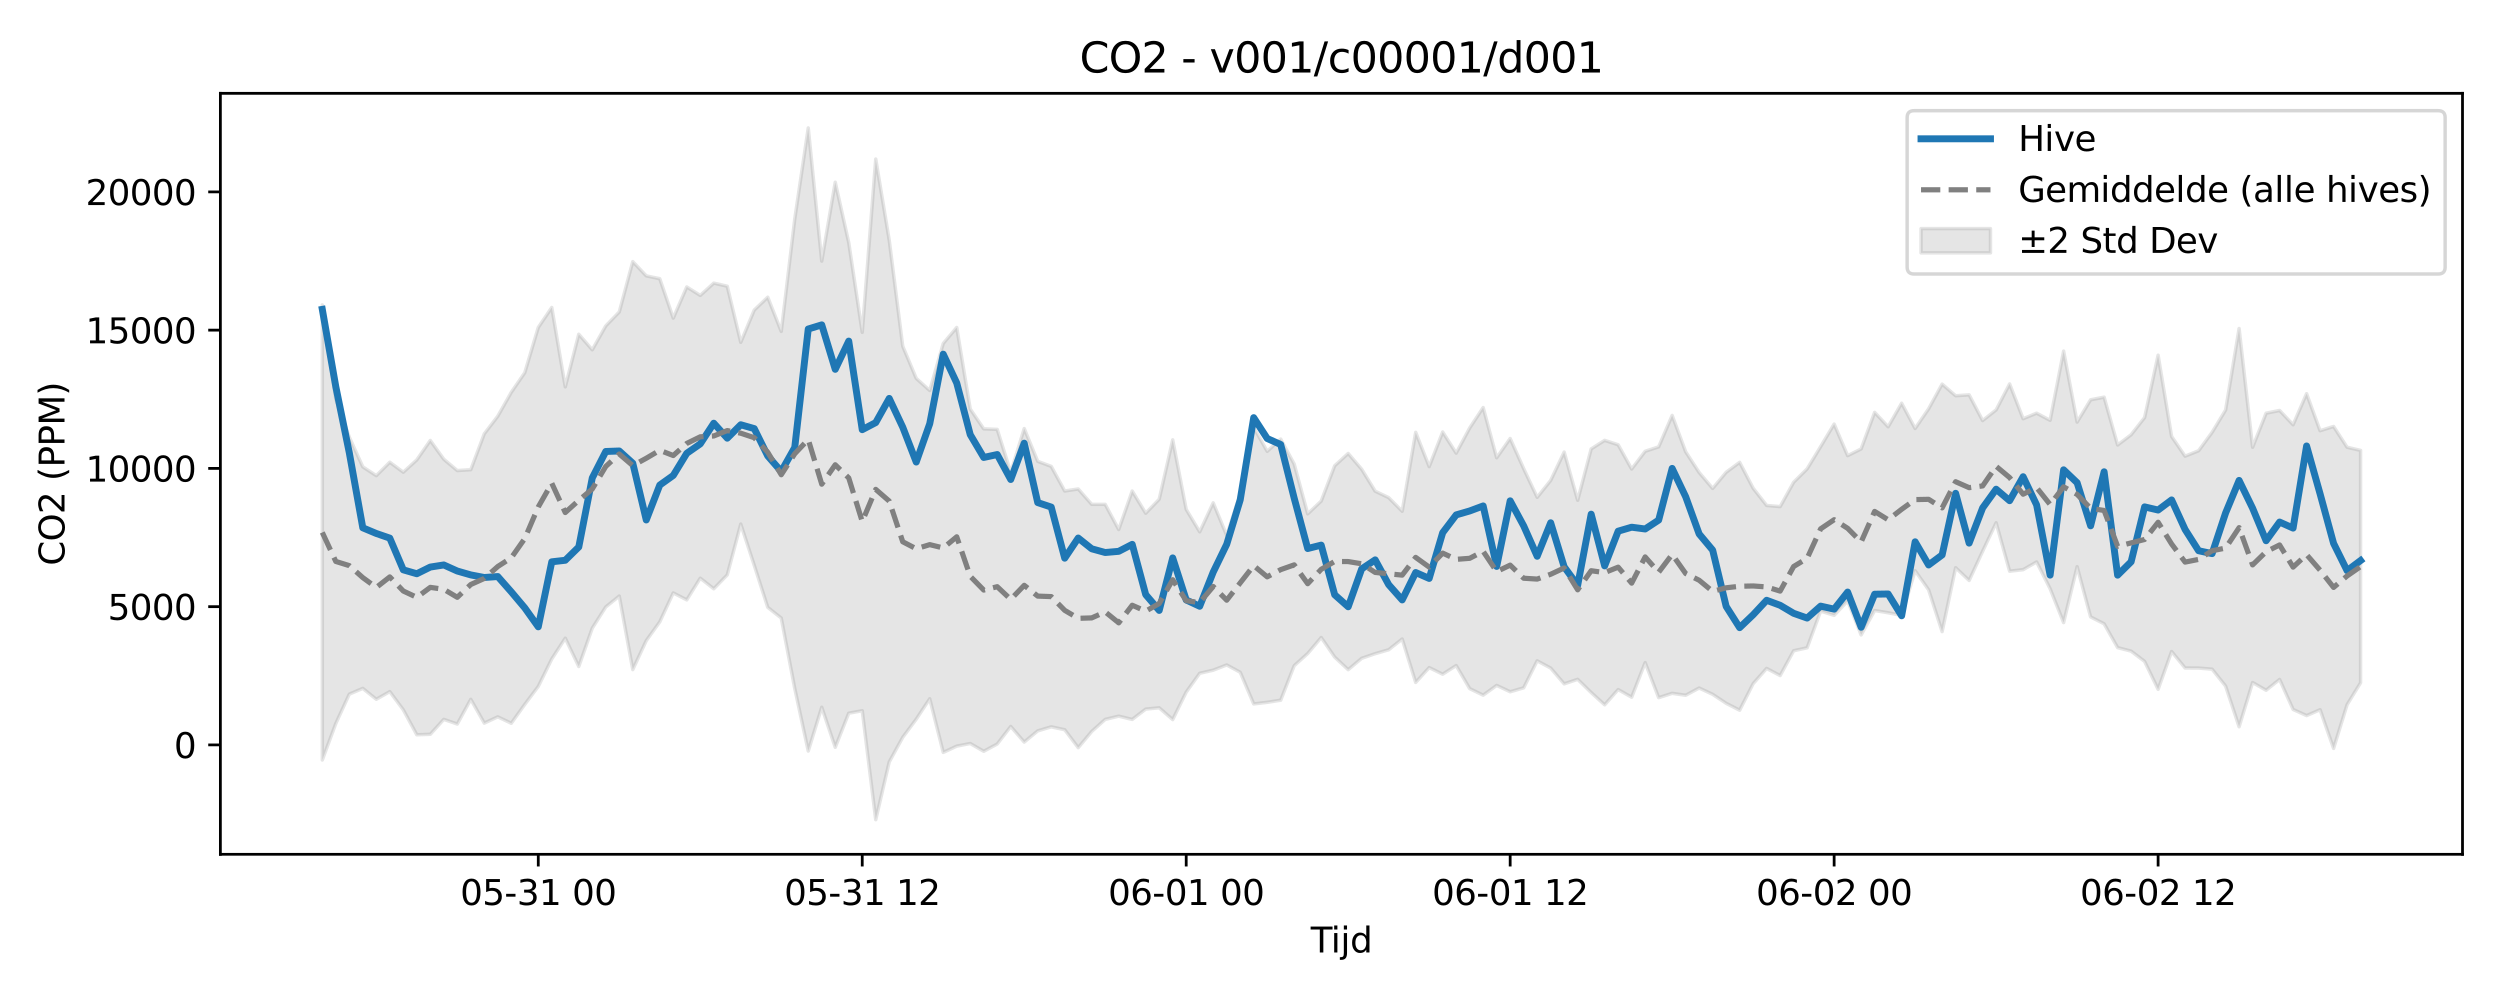 <?xml version="1.0" encoding="utf-8" standalone="no"?>
<!DOCTYPE svg PUBLIC "-//W3C//DTD SVG 1.1//EN"
  "http://www.w3.org/Graphics/SVG/1.1/DTD/svg11.dtd">
<svg xmlns:xlink="http://www.w3.org/1999/xlink" width="720pt" height="288pt" viewBox="0 0 720 288" xmlns="http://www.w3.org/2000/svg" version="1.1">
 <defs>
  <style type="text/css">*{stroke-linejoin: round; stroke-linecap: butt}</style>
 </defs>
 <g id="figure_1">
  <g id="patch_1">
   <path d="M 0 288 
L 720 288 
L 720 0 
L 0 0 
z
" style="fill: #ffffff"/>
  </g>
  <g id="axes_1">
   <g id="patch_2">
    <path d="M 63.47 246.04 
L 709.2 246.04 
L 709.2 26.88 
L 63.47 26.88 
z
" style="fill: #ffffff"/>
   </g>
   <g id="FillBetweenPolyCollection_1">
    <defs>
     <path id="m6b2aabac8c" d="M 92.821 -200.191 
L 92.821 -69.122 
L 96.709 -79.624 
L 100.597 -88.085 
L 104.484 -89.747 
L 108.372 -86.605 
L 112.259 -88.816 
L 116.147 -83.571 
L 120.035 -76.383 
L 123.922 -76.519 
L 127.81 -80.82 
L 131.697 -79.477 
L 135.585 -86.599 
L 139.473 -79.742 
L 143.36 -81.551 
L 147.248 -79.695 
L 151.135 -85.127 
L 155.023 -90.304 
L 158.911 -98.219 
L 162.798 -104.205 
L 166.686 -96.044 
L 170.573 -107.08 
L 174.461 -113.195 
L 178.349 -116.335 
L 182.236 -95.151 
L 186.124 -103.497 
L 190.011 -108.905 
L 193.899 -117.235 
L 197.787 -115.233 
L 201.674 -121.488 
L 205.562 -118.427 
L 209.449 -122.42 
L 213.337 -137.067 
L 217.224 -125.183 
L 221.112 -113.085 
L 225 -110.001 
L 228.887 -89.713 
L 232.775 -71.7 
L 236.662 -84.316 
L 240.55 -72.768 
L 244.438 -82.601 
L 248.325 -83.304 
L 252.213 -51.922 
L 256.1 -68.562 
L 259.988 -75.65 
L 263.876 -80.87 
L 267.763 -86.763 
L 271.651 -71.301 
L 275.538 -73.111 
L 279.426 -73.869 
L 283.314 -71.629 
L 287.201 -73.724 
L 291.089 -78.782 
L 294.976 -74.279 
L 298.864 -77.502 
L 302.752 -78.667 
L 306.639 -77.838 
L 310.527 -72.668 
L 314.414 -77.336 
L 318.302 -80.811 
L 322.19 -81.745 
L 326.077 -80.799 
L 329.965 -83.781 
L 333.852 -84.152 
L 337.74 -80.753 
L 341.628 -88.667 
L 345.515 -94.09 
L 349.403 -94.985 
L 353.29 -96.492 
L 357.178 -94.39 
L 361.066 -85.267 
L 364.953 -85.727 
L 368.841 -86.34 
L 372.728 -96.282 
L 376.616 -99.778 
L 380.504 -104.398 
L 384.391 -98.752 
L 388.279 -95.131 
L 392.166 -98.405 
L 396.054 -99.74 
L 399.942 -100.87 
L 403.829 -103.971 
L 407.717 -91.457 
L 411.604 -95.737 
L 415.492 -93.824 
L 419.38 -96.32 
L 423.267 -89.676 
L 427.155 -87.791 
L 431.042 -90.602 
L 434.93 -88.768 
L 438.818 -89.904 
L 442.705 -97.682 
L 446.593 -95.595 
L 450.48 -91.046 
L 454.368 -92.357 
L 458.256 -88.549 
L 462.143 -85.011 
L 466.031 -89.403 
L 469.918 -87.203 
L 473.806 -97.173 
L 477.694 -87.071 
L 481.581 -88.318 
L 485.469 -87.76 
L 489.356 -89.848 
L 493.244 -88.032 
L 497.132 -85.446 
L 501.019 -83.454 
L 504.907 -91.096 
L 508.794 -95.494 
L 512.682 -93.433 
L 516.57 -100.579 
L 520.457 -101.437 
L 524.345 -112.008 
L 528.232 -110.781 
L 532.12 -114.923 
L 536.008 -105.139 
L 539.895 -112.174 
L 543.783 -111.524 
L 547.67 -110.764 
L 551.558 -123.637 
L 555.446 -118.122 
L 559.333 -106.09 
L 563.221 -124.502 
L 567.108 -120.823 
L 570.996 -129.225 
L 574.883 -137.452 
L 578.771 -123.492 
L 582.659 -123.935 
L 586.546 -126.158 
L 590.434 -118.444 
L 594.321 -108.688 
L 598.209 -124.797 
L 602.097 -110.328 
L 605.984 -108.349 
L 609.872 -101.485 
L 613.759 -100.472 
L 617.647 -97.515 
L 621.535 -89.475 
L 625.422 -100.364 
L 629.31 -95.615 
L 633.197 -95.595 
L 637.085 -95.281 
L 640.973 -90.403 
L 644.86 -78.691 
L 648.748 -91.437 
L 652.635 -89.209 
L 656.523 -92.32 
L 660.411 -83.673 
L 664.298 -81.907 
L 668.186 -83.607 
L 672.073 -72.457 
L 675.961 -85.048 
L 679.849 -91.363 
L 679.849 -158.291 
L 679.849 -158.291 
L 675.961 -159.197 
L 672.073 -165.188 
L 668.186 -163.951 
L 664.298 -174.622 
L 660.411 -165.669 
L 656.523 -169.79 
L 652.635 -169.001 
L 648.748 -159.186 
L 644.86 -193.39 
L 640.973 -169.905 
L 637.085 -163.493 
L 633.197 -158.191 
L 629.31 -156.621 
L 625.422 -162.294 
L 621.535 -185.702 
L 617.647 -167.743 
L 613.759 -162.799 
L 609.872 -159.836 
L 605.984 -173.622 
L 602.097 -172.861 
L 598.209 -166.434 
L 594.321 -186.893 
L 590.434 -166.946 
L 586.546 -169.007 
L 582.659 -167.403 
L 578.771 -177.43 
L 574.883 -169.951 
L 570.996 -166.878 
L 567.108 -174.287 
L 563.221 -174.024 
L 559.333 -177.377 
L 555.446 -170.271 
L 551.558 -164.593 
L 547.67 -171.883 
L 543.783 -165.088 
L 539.895 -169.245 
L 536.008 -158.708 
L 532.12 -156.768 
L 528.232 -165.869 
L 524.345 -159.376 
L 520.457 -152.97 
L 516.57 -149.113 
L 512.682 -142.097 
L 508.794 -142.432 
L 504.907 -147.389 
L 501.019 -154.854 
L 497.132 -151.985 
L 493.244 -147.326 
L 489.356 -151.925 
L 485.469 -157.899 
L 481.581 -168.36 
L 477.694 -159.303 
L 473.806 -158.035 
L 469.918 -152.917 
L 466.031 -159.908 
L 462.143 -161.177 
L 458.256 -158.709 
L 454.368 -143.911 
L 450.48 -157.805 
L 446.593 -149.636 
L 442.705 -144.768 
L 438.818 -153.038 
L 434.93 -161.717 
L 431.042 -156.164 
L 427.155 -170.634 
L 423.267 -164.734 
L 419.38 -157.496 
L 415.492 -163.586 
L 411.604 -153.614 
L 407.717 -163.489 
L 403.829 -140.756 
L 399.942 -144.681 
L 396.054 -146.538 
L 392.166 -152.852 
L 388.279 -157.408 
L 384.391 -153.861 
L 380.504 -143.687 
L 376.616 -140.007 
L 372.728 -154.355 
L 368.841 -161.549 
L 364.953 -158.014 
L 361.066 -164.933 
L 357.178 -145.781 
L 353.29 -133.8 
L 349.403 -143.188 
L 345.515 -134.823 
L 341.628 -141.303 
L 337.74 -161.325 
L 333.852 -144.22 
L 329.965 -140.188 
L 326.077 -146.579 
L 322.19 -135.495 
L 318.302 -142.749 
L 314.414 -142.751 
L 310.527 -147.178 
L 306.639 -146.598 
L 302.752 -153.692 
L 298.864 -155.138 
L 294.976 -164.575 
L 291.089 -151.958 
L 287.201 -164.339 
L 283.314 -164.493 
L 279.426 -170.208 
L 275.538 -193.689 
L 271.651 -189.083 
L 267.763 -175.531 
L 263.876 -179.03 
L 259.988 -188.304 
L 256.1 -218.811 
L 252.213 -242.199 
L 248.325 -192.287 
L 244.438 -218.107 
L 240.55 -235.524 
L 236.662 -212.795 
L 232.775 -251.158 
L 228.887 -224.921 
L 225 -192.546 
L 221.112 -202.408 
L 217.224 -198.702 
L 213.337 -189.408 
L 209.449 -205.574 
L 205.562 -206.46 
L 201.674 -202.915 
L 197.787 -205.356 
L 193.899 -196.381 
L 190.011 -207.728 
L 186.124 -208.551 
L 182.236 -212.655 
L 178.349 -198.155 
L 174.461 -194.141 
L 170.573 -187.254 
L 166.686 -191.743 
L 162.798 -176.579 
L 158.911 -199.451 
L 155.023 -193.696 
L 151.135 -180.675 
L 147.248 -175.017 
L 143.36 -168.133 
L 139.473 -163.066 
L 135.585 -152.728 
L 131.697 -152.481 
L 127.81 -155.745 
L 123.922 -161.154 
L 120.035 -155.549 
L 116.147 -152.002 
L 112.259 -154.885 
L 108.372 -151.012 
L 104.484 -153.552 
L 100.597 -162.116 
L 96.709 -172.989 
L 92.821 -200.191 
z
" style="stroke: #808080; stroke-opacity: 0.2"/>
    </defs>
    <g clip-path="url(#pa098010fff)">
     <use xlink:href="#m6b2aabac8c" x="0" y="288" style="fill: #808080; fill-opacity: 0.2; stroke: #808080; stroke-opacity: 0.2"/>
    </g>
   </g>
   <g id="matplotlib.axis_1">
    <g id="xtick_1">
     <g id="line2d_1">
      <defs>
       <path id="m29fecb8608" d="M 0 0 
L 0 3.5 
" style="stroke: #000000; stroke-width: 0.8"/>
      </defs>
      <g>
       <use xlink:href="#m29fecb8608" x="155.023" y="246.04" style="stroke: #000000; stroke-width: 0.8"/>
      </g>
     </g>
     <g id="text_1">
      <!-- 05-31 00 -->
      <g transform="translate(132.542 260.638) scale(0.1 -0.1)">
       <defs>
        <path id="DejaVuSans-30" d="M 2034 4250 
Q 1547 4250 1301 3770 
Q 1056 3291 1056 2328 
Q 1056 1369 1301 889 
Q 1547 409 2034 409 
Q 2525 409 2770 889 
Q 3016 1369 3016 2328 
Q 3016 3291 2770 3770 
Q 2525 4250 2034 4250 
z
M 2034 4750 
Q 2819 4750 3233 4129 
Q 3647 3509 3647 2328 
Q 3647 1150 3233 529 
Q 2819 -91 2034 -91 
Q 1250 -91 836 529 
Q 422 1150 422 2328 
Q 422 3509 836 4129 
Q 1250 4750 2034 4750 
z
" transform="scale(0.016)"/>
        <path id="DejaVuSans-35" d="M 691 4666 
L 3169 4666 
L 3169 4134 
L 1269 4134 
L 1269 2991 
Q 1406 3038 1543 3061 
Q 1681 3084 1819 3084 
Q 2600 3084 3056 2656 
Q 3513 2228 3513 1497 
Q 3513 744 3044 326 
Q 2575 -91 1722 -91 
Q 1428 -91 1123 -41 
Q 819 9 494 109 
L 494 744 
Q 775 591 1075 516 
Q 1375 441 1709 441 
Q 2250 441 2565 725 
Q 2881 1009 2881 1497 
Q 2881 1984 2565 2268 
Q 2250 2553 1709 2553 
Q 1456 2553 1204 2497 
Q 953 2441 691 2322 
L 691 4666 
z
" transform="scale(0.016)"/>
        <path id="DejaVuSans-2d" d="M 313 2009 
L 1997 2009 
L 1997 1497 
L 313 1497 
L 313 2009 
z
" transform="scale(0.016)"/>
        <path id="DejaVuSans-33" d="M 2597 2516 
Q 3050 2419 3304 2112 
Q 3559 1806 3559 1356 
Q 3559 666 3084 287 
Q 2609 -91 1734 -91 
Q 1441 -91 1130 -33 
Q 819 25 488 141 
L 488 750 
Q 750 597 1062 519 
Q 1375 441 1716 441 
Q 2309 441 2620 675 
Q 2931 909 2931 1356 
Q 2931 1769 2642 2001 
Q 2353 2234 1838 2234 
L 1294 2234 
L 1294 2753 
L 1863 2753 
Q 2328 2753 2575 2939 
Q 2822 3125 2822 3475 
Q 2822 3834 2567 4026 
Q 2313 4219 1838 4219 
Q 1578 4219 1281 4162 
Q 984 4106 628 3988 
L 628 4550 
Q 988 4650 1302 4700 
Q 1616 4750 1894 4750 
Q 2613 4750 3031 4423 
Q 3450 4097 3450 3541 
Q 3450 3153 3228 2886 
Q 3006 2619 2597 2516 
z
" transform="scale(0.016)"/>
        <path id="DejaVuSans-31" d="M 794 531 
L 1825 531 
L 1825 4091 
L 703 3866 
L 703 4441 
L 1819 4666 
L 2450 4666 
L 2450 531 
L 3481 531 
L 3481 0 
L 794 0 
L 794 531 
z
" transform="scale(0.016)"/>
        <path id="DejaVuSans-20" transform="scale(0.016)"/>
       </defs>
       <use xlink:href="#DejaVuSans-30"/>
       <use xlink:href="#DejaVuSans-35" transform="translate(63.623 0)"/>
       <use xlink:href="#DejaVuSans-2d" transform="translate(127.246 0)"/>
       <use xlink:href="#DejaVuSans-33" transform="translate(163.33 0)"/>
       <use xlink:href="#DejaVuSans-31" transform="translate(226.953 0)"/>
       <use xlink:href="#DejaVuSans-20" transform="translate(290.576 0)"/>
       <use xlink:href="#DejaVuSans-30" transform="translate(322.363 0)"/>
       <use xlink:href="#DejaVuSans-30" transform="translate(385.986 0)"/>
      </g>
     </g>
    </g>
    <g id="xtick_2">
     <g id="line2d_2">
      <g>
       <use xlink:href="#m29fecb8608" x="248.325" y="246.04" style="stroke: #000000; stroke-width: 0.8"/>
      </g>
     </g>
     <g id="text_2">
      <!-- 05-31 12 -->
      <g transform="translate(225.845 260.638) scale(0.1 -0.1)">
       <defs>
        <path id="DejaVuSans-32" d="M 1228 531 
L 3431 531 
L 3431 0 
L 469 0 
L 469 531 
Q 828 903 1448 1529 
Q 2069 2156 2228 2338 
Q 2531 2678 2651 2914 
Q 2772 3150 2772 3378 
Q 2772 3750 2511 3984 
Q 2250 4219 1831 4219 
Q 1534 4219 1204 4116 
Q 875 4013 500 3803 
L 500 4441 
Q 881 4594 1212 4672 
Q 1544 4750 1819 4750 
Q 2544 4750 2975 4387 
Q 3406 4025 3406 3419 
Q 3406 3131 3298 2873 
Q 3191 2616 2906 2266 
Q 2828 2175 2409 1742 
Q 1991 1309 1228 531 
z
" transform="scale(0.016)"/>
       </defs>
       <use xlink:href="#DejaVuSans-30"/>
       <use xlink:href="#DejaVuSans-35" transform="translate(63.623 0)"/>
       <use xlink:href="#DejaVuSans-2d" transform="translate(127.246 0)"/>
       <use xlink:href="#DejaVuSans-33" transform="translate(163.33 0)"/>
       <use xlink:href="#DejaVuSans-31" transform="translate(226.953 0)"/>
       <use xlink:href="#DejaVuSans-20" transform="translate(290.576 0)"/>
       <use xlink:href="#DejaVuSans-31" transform="translate(322.363 0)"/>
       <use xlink:href="#DejaVuSans-32" transform="translate(385.986 0)"/>
      </g>
     </g>
    </g>
    <g id="xtick_3">
     <g id="line2d_3">
      <g>
       <use xlink:href="#m29fecb8608" x="341.628" y="246.04" style="stroke: #000000; stroke-width: 0.8"/>
      </g>
     </g>
     <g id="text_3">
      <!-- 06-01 00 -->
      <g transform="translate(319.147 260.638) scale(0.1 -0.1)">
       <defs>
        <path id="DejaVuSans-36" d="M 2113 2584 
Q 1688 2584 1439 2293 
Q 1191 2003 1191 1497 
Q 1191 994 1439 701 
Q 1688 409 2113 409 
Q 2538 409 2786 701 
Q 3034 994 3034 1497 
Q 3034 2003 2786 2293 
Q 2538 2584 2113 2584 
z
M 3366 4563 
L 3366 3988 
Q 3128 4100 2886 4159 
Q 2644 4219 2406 4219 
Q 1781 4219 1451 3797 
Q 1122 3375 1075 2522 
Q 1259 2794 1537 2939 
Q 1816 3084 2150 3084 
Q 2853 3084 3261 2657 
Q 3669 2231 3669 1497 
Q 3669 778 3244 343 
Q 2819 -91 2113 -91 
Q 1303 -91 875 529 
Q 447 1150 447 2328 
Q 447 3434 972 4092 
Q 1497 4750 2381 4750 
Q 2619 4750 2861 4703 
Q 3103 4656 3366 4563 
z
" transform="scale(0.016)"/>
       </defs>
       <use xlink:href="#DejaVuSans-30"/>
       <use xlink:href="#DejaVuSans-36" transform="translate(63.623 0)"/>
       <use xlink:href="#DejaVuSans-2d" transform="translate(127.246 0)"/>
       <use xlink:href="#DejaVuSans-30" transform="translate(163.33 0)"/>
       <use xlink:href="#DejaVuSans-31" transform="translate(226.953 0)"/>
       <use xlink:href="#DejaVuSans-20" transform="translate(290.576 0)"/>
       <use xlink:href="#DejaVuSans-30" transform="translate(322.363 0)"/>
       <use xlink:href="#DejaVuSans-30" transform="translate(385.986 0)"/>
      </g>
     </g>
    </g>
    <g id="xtick_4">
     <g id="line2d_4">
      <g>
       <use xlink:href="#m29fecb8608" x="434.93" y="246.04" style="stroke: #000000; stroke-width: 0.8"/>
      </g>
     </g>
     <g id="text_4">
      <!-- 06-01 12 -->
      <g transform="translate(412.45 260.638) scale(0.1 -0.1)">
       <use xlink:href="#DejaVuSans-30"/>
       <use xlink:href="#DejaVuSans-36" transform="translate(63.623 0)"/>
       <use xlink:href="#DejaVuSans-2d" transform="translate(127.246 0)"/>
       <use xlink:href="#DejaVuSans-30" transform="translate(163.33 0)"/>
       <use xlink:href="#DejaVuSans-31" transform="translate(226.953 0)"/>
       <use xlink:href="#DejaVuSans-20" transform="translate(290.576 0)"/>
       <use xlink:href="#DejaVuSans-31" transform="translate(322.363 0)"/>
       <use xlink:href="#DejaVuSans-32" transform="translate(385.986 0)"/>
      </g>
     </g>
    </g>
    <g id="xtick_5">
     <g id="line2d_5">
      <g>
       <use xlink:href="#m29fecb8608" x="528.232" y="246.04" style="stroke: #000000; stroke-width: 0.8"/>
      </g>
     </g>
     <g id="text_5">
      <!-- 06-02 00 -->
      <g transform="translate(505.752 260.638) scale(0.1 -0.1)">
       <use xlink:href="#DejaVuSans-30"/>
       <use xlink:href="#DejaVuSans-36" transform="translate(63.623 0)"/>
       <use xlink:href="#DejaVuSans-2d" transform="translate(127.246 0)"/>
       <use xlink:href="#DejaVuSans-30" transform="translate(163.33 0)"/>
       <use xlink:href="#DejaVuSans-32" transform="translate(226.953 0)"/>
       <use xlink:href="#DejaVuSans-20" transform="translate(290.576 0)"/>
       <use xlink:href="#DejaVuSans-30" transform="translate(322.363 0)"/>
       <use xlink:href="#DejaVuSans-30" transform="translate(385.986 0)"/>
      </g>
     </g>
    </g>
    <g id="xtick_6">
     <g id="line2d_6">
      <g>
       <use xlink:href="#m29fecb8608" x="621.535" y="246.04" style="stroke: #000000; stroke-width: 0.8"/>
      </g>
     </g>
     <g id="text_6">
      <!-- 06-02 12 -->
      <g transform="translate(599.054 260.638) scale(0.1 -0.1)">
       <use xlink:href="#DejaVuSans-30"/>
       <use xlink:href="#DejaVuSans-36" transform="translate(63.623 0)"/>
       <use xlink:href="#DejaVuSans-2d" transform="translate(127.246 0)"/>
       <use xlink:href="#DejaVuSans-30" transform="translate(163.33 0)"/>
       <use xlink:href="#DejaVuSans-32" transform="translate(226.953 0)"/>
       <use xlink:href="#DejaVuSans-20" transform="translate(290.576 0)"/>
       <use xlink:href="#DejaVuSans-31" transform="translate(322.363 0)"/>
       <use xlink:href="#DejaVuSans-32" transform="translate(385.986 0)"/>
      </g>
     </g>
    </g>
    <g id="text_7">
     <!-- Tijd -->
     <g transform="translate(377.485 274.317) scale(0.1 -0.1)">
      <defs>
       <path id="DejaVuSans-54" d="M -19 4666 
L 3928 4666 
L 3928 4134 
L 2272 4134 
L 2272 0 
L 1638 0 
L 1638 4134 
L -19 4134 
L -19 4666 
z
" transform="scale(0.016)"/>
       <path id="DejaVuSans-69" d="M 603 3500 
L 1178 3500 
L 1178 0 
L 603 0 
L 603 3500 
z
M 603 4863 
L 1178 4863 
L 1178 4134 
L 603 4134 
L 603 4863 
z
" transform="scale(0.016)"/>
       <path id="DejaVuSans-6a" d="M 603 3500 
L 1178 3500 
L 1178 -63 
Q 1178 -731 923 -1031 
Q 669 -1331 103 -1331 
L -116 -1331 
L -116 -844 
L 38 -844 
Q 366 -844 484 -692 
Q 603 -541 603 -63 
L 603 3500 
z
M 603 4863 
L 1178 4863 
L 1178 4134 
L 603 4134 
L 603 4863 
z
" transform="scale(0.016)"/>
       <path id="DejaVuSans-64" d="M 2906 2969 
L 2906 4863 
L 3481 4863 
L 3481 0 
L 2906 0 
L 2906 525 
Q 2725 213 2448 61 
Q 2172 -91 1784 -91 
Q 1150 -91 751 415 
Q 353 922 353 1747 
Q 353 2572 751 3078 
Q 1150 3584 1784 3584 
Q 2172 3584 2448 3432 
Q 2725 3281 2906 2969 
z
M 947 1747 
Q 947 1113 1208 752 
Q 1469 391 1925 391 
Q 2381 391 2643 752 
Q 2906 1113 2906 1747 
Q 2906 2381 2643 2742 
Q 2381 3103 1925 3103 
Q 1469 3103 1208 2742 
Q 947 2381 947 1747 
z
" transform="scale(0.016)"/>
      </defs>
      <use xlink:href="#DejaVuSans-54"/>
      <use xlink:href="#DejaVuSans-69" transform="translate(57.959 0)"/>
      <use xlink:href="#DejaVuSans-6a" transform="translate(85.742 0)"/>
      <use xlink:href="#DejaVuSans-64" transform="translate(113.525 0)"/>
     </g>
    </g>
   </g>
   <g id="matplotlib.axis_2">
    <g id="ytick_1">
     <g id="line2d_7">
      <defs>
       <path id="mbe9cc2e856" d="M 0 0 
L -3.5 0 
" style="stroke: #000000; stroke-width: 0.8"/>
      </defs>
      <g>
       <use xlink:href="#mbe9cc2e856" x="63.47" y="214.532" style="stroke: #000000; stroke-width: 0.8"/>
      </g>
     </g>
     <g id="text_8">
      <!-- 0 -->
      <g transform="translate(50.108 218.331) scale(0.1 -0.1)">
       <use xlink:href="#DejaVuSans-30"/>
      </g>
     </g>
    </g>
    <g id="ytick_2">
     <g id="line2d_8">
      <g>
       <use xlink:href="#mbe9cc2e856" x="63.47" y="174.716" style="stroke: #000000; stroke-width: 0.8"/>
      </g>
     </g>
     <g id="text_9">
      <!-- 5000 -->
      <g transform="translate(31.02 178.515) scale(0.1 -0.1)">
       <use xlink:href="#DejaVuSans-35"/>
       <use xlink:href="#DejaVuSans-30" transform="translate(63.623 0)"/>
       <use xlink:href="#DejaVuSans-30" transform="translate(127.246 0)"/>
       <use xlink:href="#DejaVuSans-30" transform="translate(190.869 0)"/>
      </g>
     </g>
    </g>
    <g id="ytick_3">
     <g id="line2d_9">
      <g>
       <use xlink:href="#mbe9cc2e856" x="63.47" y="134.9" style="stroke: #000000; stroke-width: 0.8"/>
      </g>
     </g>
     <g id="text_10">
      <!-- 10000 -->
      <g transform="translate(24.657 138.699) scale(0.1 -0.1)">
       <use xlink:href="#DejaVuSans-31"/>
       <use xlink:href="#DejaVuSans-30" transform="translate(63.623 0)"/>
       <use xlink:href="#DejaVuSans-30" transform="translate(127.246 0)"/>
       <use xlink:href="#DejaVuSans-30" transform="translate(190.869 0)"/>
       <use xlink:href="#DejaVuSans-30" transform="translate(254.492 0)"/>
      </g>
     </g>
    </g>
    <g id="ytick_4">
     <g id="line2d_10">
      <g>
       <use xlink:href="#mbe9cc2e856" x="63.47" y="95.084" style="stroke: #000000; stroke-width: 0.8"/>
      </g>
     </g>
     <g id="text_11">
      <!-- 15000 -->
      <g transform="translate(24.657 98.883) scale(0.1 -0.1)">
       <use xlink:href="#DejaVuSans-31"/>
       <use xlink:href="#DejaVuSans-35" transform="translate(63.623 0)"/>
       <use xlink:href="#DejaVuSans-30" transform="translate(127.246 0)"/>
       <use xlink:href="#DejaVuSans-30" transform="translate(190.869 0)"/>
       <use xlink:href="#DejaVuSans-30" transform="translate(254.492 0)"/>
      </g>
     </g>
    </g>
    <g id="ytick_5">
     <g id="line2d_11">
      <g>
       <use xlink:href="#mbe9cc2e856" x="63.47" y="55.268" style="stroke: #000000; stroke-width: 0.8"/>
      </g>
     </g>
     <g id="text_12">
      <!-- 20000 -->
      <g transform="translate(24.657 59.067) scale(0.1 -0.1)">
       <use xlink:href="#DejaVuSans-32"/>
       <use xlink:href="#DejaVuSans-30" transform="translate(63.623 0)"/>
       <use xlink:href="#DejaVuSans-30" transform="translate(127.246 0)"/>
       <use xlink:href="#DejaVuSans-30" transform="translate(190.869 0)"/>
       <use xlink:href="#DejaVuSans-30" transform="translate(254.492 0)"/>
      </g>
     </g>
    </g>
    <g id="text_13">
     <!-- CO2 (PPM) -->
     <g transform="translate(18.578 162.903) rotate(-90) scale(0.1 -0.1)">
      <defs>
       <path id="DejaVuSans-43" d="M 4122 4306 
L 4122 3641 
Q 3803 3938 3442 4084 
Q 3081 4231 2675 4231 
Q 1875 4231 1450 3742 
Q 1025 3253 1025 2328 
Q 1025 1406 1450 917 
Q 1875 428 2675 428 
Q 3081 428 3442 575 
Q 3803 722 4122 1019 
L 4122 359 
Q 3791 134 3420 21 
Q 3050 -91 2638 -91 
Q 1578 -91 968 557 
Q 359 1206 359 2328 
Q 359 3453 968 4101 
Q 1578 4750 2638 4750 
Q 3056 4750 3426 4639 
Q 3797 4528 4122 4306 
z
" transform="scale(0.016)"/>
       <path id="DejaVuSans-4f" d="M 2522 4238 
Q 1834 4238 1429 3725 
Q 1025 3213 1025 2328 
Q 1025 1447 1429 934 
Q 1834 422 2522 422 
Q 3209 422 3611 934 
Q 4013 1447 4013 2328 
Q 4013 3213 3611 3725 
Q 3209 4238 2522 4238 
z
M 2522 4750 
Q 3503 4750 4090 4092 
Q 4678 3434 4678 2328 
Q 4678 1225 4090 567 
Q 3503 -91 2522 -91 
Q 1538 -91 948 565 
Q 359 1222 359 2328 
Q 359 3434 948 4092 
Q 1538 4750 2522 4750 
z
" transform="scale(0.016)"/>
       <path id="DejaVuSans-28" d="M 1984 4856 
Q 1566 4138 1362 3434 
Q 1159 2731 1159 2009 
Q 1159 1288 1364 580 
Q 1569 -128 1984 -844 
L 1484 -844 
Q 1016 -109 783 600 
Q 550 1309 550 2009 
Q 550 2706 781 3412 
Q 1013 4119 1484 4856 
L 1984 4856 
z
" transform="scale(0.016)"/>
       <path id="DejaVuSans-50" d="M 1259 4147 
L 1259 2394 
L 2053 2394 
Q 2494 2394 2734 2622 
Q 2975 2850 2975 3272 
Q 2975 3691 2734 3919 
Q 2494 4147 2053 4147 
L 1259 4147 
z
M 628 4666 
L 2053 4666 
Q 2838 4666 3239 4311 
Q 3641 3956 3641 3272 
Q 3641 2581 3239 2228 
Q 2838 1875 2053 1875 
L 1259 1875 
L 1259 0 
L 628 0 
L 628 4666 
z
" transform="scale(0.016)"/>
       <path id="DejaVuSans-4d" d="M 628 4666 
L 1569 4666 
L 2759 1491 
L 3956 4666 
L 4897 4666 
L 4897 0 
L 4281 0 
L 4281 4097 
L 3078 897 
L 2444 897 
L 1241 4097 
L 1241 0 
L 628 0 
L 628 4666 
z
" transform="scale(0.016)"/>
       <path id="DejaVuSans-29" d="M 513 4856 
L 1013 4856 
Q 1481 4119 1714 3412 
Q 1947 2706 1947 2009 
Q 1947 1309 1714 600 
Q 1481 -109 1013 -844 
L 513 -844 
Q 928 -128 1133 580 
Q 1338 1288 1338 2009 
Q 1338 2731 1133 3434 
Q 928 4138 513 4856 
z
" transform="scale(0.016)"/>
      </defs>
      <use xlink:href="#DejaVuSans-43"/>
      <use xlink:href="#DejaVuSans-4f" transform="translate(69.824 0)"/>
      <use xlink:href="#DejaVuSans-32" transform="translate(148.535 0)"/>
      <use xlink:href="#DejaVuSans-20" transform="translate(212.158 0)"/>
      <use xlink:href="#DejaVuSans-28" transform="translate(243.945 0)"/>
      <use xlink:href="#DejaVuSans-50" transform="translate(282.959 0)"/>
      <use xlink:href="#DejaVuSans-50" transform="translate(343.262 0)"/>
      <use xlink:href="#DejaVuSans-4d" transform="translate(403.564 0)"/>
      <use xlink:href="#DejaVuSans-29" transform="translate(489.844 0)"/>
     </g>
    </g>
   </g>
   <g id="line2d_12">
    <path d="M 92.821 89.096 
L 96.709 111.355 
L 100.597 130.39 
L 104.484 152.005 
L 108.372 153.64 
L 112.259 154.978 
L 116.147 164.114 
L 120.035 165.24 
L 123.922 163.315 
L 127.81 162.707 
L 131.697 164.456 
L 135.585 165.574 
L 139.473 166.32 
L 143.36 166.044 
L 147.248 170.453 
L 151.135 175.074 
L 155.023 180.524 
L 158.911 161.802 
L 162.798 161.356 
L 166.686 157.536 
L 170.573 137.652 
L 174.461 130.026 
L 178.349 129.883 
L 182.236 133.4 
L 186.124 149.748 
L 190.011 139.704 
L 193.899 136.928 
L 197.787 130.552 
L 201.674 127.839 
L 205.562 121.888 
L 209.449 126.196 
L 213.337 122.329 
L 217.224 123.441 
L 221.112 131.311 
L 225 135.773 
L 228.887 128.872 
L 232.775 94.757 
L 236.662 93.563 
L 240.55 106.362 
L 244.438 98.24 
L 248.325 123.746 
L 252.213 121.705 
L 256.1 114.748 
L 259.988 123.027 
L 263.876 133.066 
L 267.763 122.029 
L 271.651 102.004 
L 275.538 110.307 
L 279.426 125.174 
L 283.314 131.749 
L 287.201 130.908 
L 291.089 138.093 
L 294.976 127.641 
L 298.864 144.742 
L 302.752 146.038 
L 306.639 160.756 
L 310.527 154.954 
L 314.414 158.054 
L 318.302 159.124 
L 322.19 158.784 
L 326.077 156.777 
L 329.965 171.252 
L 333.852 175.799 
L 337.74 160.682 
L 341.628 172.786 
L 345.515 174.604 
L 349.403 164.775 
L 353.29 156.764 
L 357.178 143.967 
L 361.066 120.287 
L 364.953 126.284 
L 368.841 128.025 
L 372.728 143.484 
L 376.616 157.977 
L 380.504 156.998 
L 384.391 171.296 
L 388.279 174.75 
L 392.166 163.842 
L 396.054 161.245 
L 399.942 168.385 
L 403.829 172.773 
L 407.717 164.885 
L 411.604 166.588 
L 415.492 153.414 
L 419.38 148.29 
L 423.267 147.159 
L 427.155 145.711 
L 431.042 163.124 
L 434.93 144.241 
L 438.818 151.45 
L 442.705 160.204 
L 446.593 150.561 
L 450.48 163.241 
L 454.368 168.576 
L 458.256 148.087 
L 462.143 162.978 
L 466.031 152.978 
L 469.918 151.835 
L 473.806 152.347 
L 477.694 149.787 
L 481.581 134.904 
L 485.469 143.049 
L 489.356 153.783 
L 493.244 158.431 
L 497.132 174.641 
L 501.019 180.765 
L 504.907 177.052 
L 508.794 172.882 
L 512.682 174.328 
L 516.57 176.632 
L 520.457 178.002 
L 524.345 174.564 
L 528.232 175.435 
L 532.12 170.516 
L 536.008 180.643 
L 539.895 171.135 
L 543.783 171.066 
L 547.67 177.344 
L 551.558 156.042 
L 555.446 162.711 
L 559.333 159.821 
L 563.221 142.075 
L 567.108 156.416 
L 570.996 146.287 
L 574.883 140.893 
L 578.771 144.197 
L 582.659 137.297 
L 586.546 145.419 
L 590.434 165.63 
L 594.321 135.31 
L 598.209 139.017 
L 602.097 151.435 
L 605.984 135.879 
L 609.872 165.646 
L 613.759 161.795 
L 617.647 145.985 
L 621.535 146.89 
L 625.422 143.982 
L 629.31 152.493 
L 633.197 158.609 
L 637.085 159.442 
L 640.973 147.731 
L 644.86 138.36 
L 648.748 146.361 
L 652.635 155.728 
L 656.523 150.352 
L 660.411 152.092 
L 664.298 128.442 
L 668.186 142.234 
L 672.073 156.496 
L 675.961 164.342 
L 679.849 161.433 
L 679.849 161.433 
" clip-path="url(#pa098010fff)" style="fill: none; stroke: #1f77b4; stroke-width: 2; stroke-linecap: square"/>
   </g>
   <g id="line2d_13">
    <path d="M 92.821 153.344 
L 96.709 161.694 
L 100.597 162.899 
L 104.484 166.351 
L 108.372 169.192 
L 112.259 166.15 
L 116.147 170.213 
L 120.035 172.034 
L 123.922 169.163 
L 127.81 169.717 
L 131.697 172.021 
L 135.585 168.336 
L 139.473 166.596 
L 143.36 163.158 
L 147.248 160.644 
L 151.135 155.099 
L 155.023 146 
L 158.911 139.165 
L 162.798 147.608 
L 166.686 144.107 
L 170.573 140.833 
L 174.461 134.332 
L 178.349 130.755 
L 182.236 134.097 
L 186.124 131.976 
L 190.011 129.683 
L 193.899 131.192 
L 197.787 127.706 
L 201.674 125.799 
L 205.562 125.557 
L 209.449 124.003 
L 213.337 124.762 
L 217.224 126.058 
L 221.112 130.253 
L 225 136.726 
L 228.887 130.683 
L 232.775 126.571 
L 236.662 139.445 
L 240.55 133.854 
L 244.438 137.646 
L 248.325 150.205 
L 252.213 140.94 
L 256.1 144.313 
L 259.988 156.023 
L 263.876 158.05 
L 267.763 156.853 
L 271.651 157.808 
L 275.538 154.6 
L 279.426 165.962 
L 283.314 169.939 
L 287.201 168.968 
L 291.089 172.63 
L 294.976 168.573 
L 298.864 171.68 
L 302.752 171.82 
L 306.639 175.782 
L 310.527 178.077 
L 314.414 177.956 
L 318.302 176.22 
L 322.19 179.38 
L 326.077 174.311 
L 329.965 176.016 
L 333.852 173.814 
L 337.74 166.961 
L 341.628 173.015 
L 345.515 173.543 
L 349.403 168.914 
L 353.29 172.854 
L 361.066 162.9 
L 364.953 166.13 
L 368.841 164.055 
L 372.728 162.682 
L 376.616 168.107 
L 380.504 163.957 
L 384.391 161.693 
L 388.279 161.731 
L 392.166 162.371 
L 396.054 164.861 
L 403.829 165.636 
L 407.717 160.527 
L 411.604 163.325 
L 415.492 159.295 
L 419.38 161.092 
L 423.267 160.795 
L 427.155 158.787 
L 431.042 164.617 
L 434.93 162.757 
L 438.818 166.529 
L 442.705 166.775 
L 446.593 165.385 
L 450.48 163.575 
L 454.368 169.866 
L 458.256 164.371 
L 462.143 164.906 
L 466.031 163.344 
L 469.918 167.94 
L 473.806 160.396 
L 477.694 164.813 
L 481.581 159.661 
L 485.469 165.17 
L 489.356 167.113 
L 493.244 170.321 
L 497.132 169.285 
L 501.019 168.846 
L 504.907 168.758 
L 508.794 169.037 
L 512.682 170.235 
L 516.57 163.154 
L 520.457 160.796 
L 524.345 152.308 
L 528.232 149.675 
L 532.12 152.155 
L 536.008 156.077 
L 539.895 147.291 
L 543.783 149.694 
L 547.67 146.676 
L 551.558 143.885 
L 555.446 143.804 
L 559.333 146.267 
L 563.221 138.737 
L 567.108 140.445 
L 570.996 139.948 
L 574.883 134.299 
L 578.771 137.539 
L 582.659 142.331 
L 586.546 140.417 
L 590.434 145.305 
L 594.321 140.21 
L 598.209 142.385 
L 602.097 146.406 
L 605.984 147.014 
L 609.872 157.339 
L 617.647 155.371 
L 621.535 150.412 
L 625.422 156.671 
L 629.31 161.882 
L 633.197 161.107 
L 637.085 158.613 
L 640.973 157.846 
L 644.86 151.96 
L 648.748 162.688 
L 652.635 158.895 
L 656.523 156.945 
L 660.411 163.329 
L 664.298 159.736 
L 668.186 164.221 
L 672.073 169.178 
L 675.961 165.877 
L 679.849 163.173 
L 679.849 163.173 
" clip-path="url(#pa098010fff)" style="fill: none; stroke-dasharray: 5.55,2.4; stroke-dashoffset: 0; stroke: #808080; stroke-width: 1.5"/>
   </g>
   <g id="patch_3">
    <path d="M 63.47 246.04 
L 63.47 26.88 
" style="fill: none; stroke: #000000; stroke-width: 0.8; stroke-linejoin: miter; stroke-linecap: square"/>
   </g>
   <g id="patch_4">
    <path d="M 709.2 246.04 
L 709.2 26.88 
" style="fill: none; stroke: #000000; stroke-width: 0.8; stroke-linejoin: miter; stroke-linecap: square"/>
   </g>
   <g id="patch_5">
    <path d="M 63.47 246.04 
L 709.2 246.04 
" style="fill: none; stroke: #000000; stroke-width: 0.8; stroke-linejoin: miter; stroke-linecap: square"/>
   </g>
   <g id="patch_6">
    <path d="M 63.47 26.88 
L 709.2 26.88 
" style="fill: none; stroke: #000000; stroke-width: 0.8; stroke-linejoin: miter; stroke-linecap: square"/>
   </g>
   <g id="text_14">
    <!-- CO2 - v001/c00001/d001 -->
    <g transform="translate(310.932 20.88) scale(0.12 -0.12)">
     <defs>
      <path id="DejaVuSans-76" d="M 191 3500 
L 800 3500 
L 1894 563 
L 2988 3500 
L 3597 3500 
L 2284 0 
L 1503 0 
L 191 3500 
z
" transform="scale(0.016)"/>
      <path id="DejaVuSans-2f" d="M 1625 4666 
L 2156 4666 
L 531 -594 
L 0 -594 
L 1625 4666 
z
" transform="scale(0.016)"/>
      <path id="DejaVuSans-63" d="M 3122 3366 
L 3122 2828 
Q 2878 2963 2633 3030 
Q 2388 3097 2138 3097 
Q 1578 3097 1268 2742 
Q 959 2388 959 1747 
Q 959 1106 1268 751 
Q 1578 397 2138 397 
Q 2388 397 2633 464 
Q 2878 531 3122 666 
L 3122 134 
Q 2881 22 2623 -34 
Q 2366 -91 2075 -91 
Q 1284 -91 818 406 
Q 353 903 353 1747 
Q 353 2603 823 3093 
Q 1294 3584 2113 3584 
Q 2378 3584 2631 3529 
Q 2884 3475 3122 3366 
z
" transform="scale(0.016)"/>
     </defs>
     <use xlink:href="#DejaVuSans-43"/>
     <use xlink:href="#DejaVuSans-4f" transform="translate(69.824 0)"/>
     <use xlink:href="#DejaVuSans-32" transform="translate(148.535 0)"/>
     <use xlink:href="#DejaVuSans-20" transform="translate(212.158 0)"/>
     <use xlink:href="#DejaVuSans-2d" transform="translate(243.945 0)"/>
     <use xlink:href="#DejaVuSans-20" transform="translate(280.029 0)"/>
     <use xlink:href="#DejaVuSans-76" transform="translate(311.816 0)"/>
     <use xlink:href="#DejaVuSans-30" transform="translate(370.996 0)"/>
     <use xlink:href="#DejaVuSans-30" transform="translate(434.619 0)"/>
     <use xlink:href="#DejaVuSans-31" transform="translate(498.242 0)"/>
     <use xlink:href="#DejaVuSans-2f" transform="translate(561.865 0)"/>
     <use xlink:href="#DejaVuSans-63" transform="translate(595.557 0)"/>
     <use xlink:href="#DejaVuSans-30" transform="translate(650.537 0)"/>
     <use xlink:href="#DejaVuSans-30" transform="translate(714.16 0)"/>
     <use xlink:href="#DejaVuSans-30" transform="translate(777.783 0)"/>
     <use xlink:href="#DejaVuSans-30" transform="translate(841.406 0)"/>
     <use xlink:href="#DejaVuSans-31" transform="translate(905.029 0)"/>
     <use xlink:href="#DejaVuSans-2f" transform="translate(968.652 0)"/>
     <use xlink:href="#DejaVuSans-64" transform="translate(1002.344 0)"/>
     <use xlink:href="#DejaVuSans-30" transform="translate(1065.82 0)"/>
     <use xlink:href="#DejaVuSans-30" transform="translate(1129.443 0)"/>
     <use xlink:href="#DejaVuSans-31" transform="translate(1193.066 0)"/>
    </g>
   </g>
   <g id="legend_1">
    <g id="patch_7">
     <path d="M 551.256 78.914 
L 702.2 78.914 
Q 704.2 78.914 704.2 76.914 
L 704.2 33.88 
Q 704.2 31.88 702.2 31.88 
L 551.256 31.88 
Q 549.256 31.88 549.256 33.88 
L 549.256 76.914 
Q 549.256 78.914 551.256 78.914 
z
" style="fill: #ffffff; opacity: 0.8; stroke: #cccccc; stroke-linejoin: miter"/>
    </g>
    <g id="line2d_14">
     <path d="M 553.256 39.978 
L 563.256 39.978 
L 573.256 39.978 
" style="fill: none; stroke: #1f77b4; stroke-width: 2; stroke-linecap: square"/>
    </g>
    <g id="text_15">
     <!-- Hive -->
     <g transform="translate(581.256 43.478) scale(0.1 -0.1)">
      <defs>
       <path id="DejaVuSans-48" d="M 628 4666 
L 1259 4666 
L 1259 2753 
L 3553 2753 
L 3553 4666 
L 4184 4666 
L 4184 0 
L 3553 0 
L 3553 2222 
L 1259 2222 
L 1259 0 
L 628 0 
L 628 4666 
z
" transform="scale(0.016)"/>
       <path id="DejaVuSans-65" d="M 3597 1894 
L 3597 1613 
L 953 1613 
Q 991 1019 1311 708 
Q 1631 397 2203 397 
Q 2534 397 2845 478 
Q 3156 559 3463 722 
L 3463 178 
Q 3153 47 2828 -22 
Q 2503 -91 2169 -91 
Q 1331 -91 842 396 
Q 353 884 353 1716 
Q 353 2575 817 3079 
Q 1281 3584 2069 3584 
Q 2775 3584 3186 3129 
Q 3597 2675 3597 1894 
z
M 3022 2063 
Q 3016 2534 2758 2815 
Q 2500 3097 2075 3097 
Q 1594 3097 1305 2825 
Q 1016 2553 972 2059 
L 3022 2063 
z
" transform="scale(0.016)"/>
      </defs>
      <use xlink:href="#DejaVuSans-48"/>
      <use xlink:href="#DejaVuSans-69" transform="translate(75.195 0)"/>
      <use xlink:href="#DejaVuSans-76" transform="translate(102.979 0)"/>
      <use xlink:href="#DejaVuSans-65" transform="translate(162.158 0)"/>
     </g>
    </g>
    <g id="line2d_15">
     <path d="M 553.256 54.657 
L 563.256 54.657 
L 573.256 54.657 
" style="fill: none; stroke-dasharray: 5.55,2.4; stroke-dashoffset: 0; stroke: #808080; stroke-width: 1.5"/>
    </g>
    <g id="text_16">
     <!-- Gemiddelde (alle hives) -->
     <g transform="translate(581.256 58.157) scale(0.1 -0.1)">
      <defs>
       <path id="DejaVuSans-47" d="M 3809 666 
L 3809 1919 
L 2778 1919 
L 2778 2438 
L 4434 2438 
L 4434 434 
Q 4069 175 3628 42 
Q 3188 -91 2688 -91 
Q 1594 -91 976 548 
Q 359 1188 359 2328 
Q 359 3472 976 4111 
Q 1594 4750 2688 4750 
Q 3144 4750 3555 4637 
Q 3966 4525 4313 4306 
L 4313 3634 
Q 3963 3931 3569 4081 
Q 3175 4231 2741 4231 
Q 1884 4231 1454 3753 
Q 1025 3275 1025 2328 
Q 1025 1384 1454 906 
Q 1884 428 2741 428 
Q 3075 428 3337 486 
Q 3600 544 3809 666 
z
" transform="scale(0.016)"/>
       <path id="DejaVuSans-6d" d="M 3328 2828 
Q 3544 3216 3844 3400 
Q 4144 3584 4550 3584 
Q 5097 3584 5394 3201 
Q 5691 2819 5691 2113 
L 5691 0 
L 5113 0 
L 5113 2094 
Q 5113 2597 4934 2840 
Q 4756 3084 4391 3084 
Q 3944 3084 3684 2787 
Q 3425 2491 3425 1978 
L 3425 0 
L 2847 0 
L 2847 2094 
Q 2847 2600 2669 2842 
Q 2491 3084 2119 3084 
Q 1678 3084 1418 2786 
Q 1159 2488 1159 1978 
L 1159 0 
L 581 0 
L 581 3500 
L 1159 3500 
L 1159 2956 
Q 1356 3278 1631 3431 
Q 1906 3584 2284 3584 
Q 2666 3584 2933 3390 
Q 3200 3197 3328 2828 
z
" transform="scale(0.016)"/>
       <path id="DejaVuSans-6c" d="M 603 4863 
L 1178 4863 
L 1178 0 
L 603 0 
L 603 4863 
z
" transform="scale(0.016)"/>
       <path id="DejaVuSans-61" d="M 2194 1759 
Q 1497 1759 1228 1600 
Q 959 1441 959 1056 
Q 959 750 1161 570 
Q 1363 391 1709 391 
Q 2188 391 2477 730 
Q 2766 1069 2766 1631 
L 2766 1759 
L 2194 1759 
z
M 3341 1997 
L 3341 0 
L 2766 0 
L 2766 531 
Q 2569 213 2275 61 
Q 1981 -91 1556 -91 
Q 1019 -91 701 211 
Q 384 513 384 1019 
Q 384 1609 779 1909 
Q 1175 2209 1959 2209 
L 2766 2209 
L 2766 2266 
Q 2766 2663 2505 2880 
Q 2244 3097 1772 3097 
Q 1472 3097 1187 3025 
Q 903 2953 641 2809 
L 641 3341 
Q 956 3463 1253 3523 
Q 1550 3584 1831 3584 
Q 2591 3584 2966 3190 
Q 3341 2797 3341 1997 
z
" transform="scale(0.016)"/>
       <path id="DejaVuSans-68" d="M 3513 2113 
L 3513 0 
L 2938 0 
L 2938 2094 
Q 2938 2591 2744 2837 
Q 2550 3084 2163 3084 
Q 1697 3084 1428 2787 
Q 1159 2491 1159 1978 
L 1159 0 
L 581 0 
L 581 4863 
L 1159 4863 
L 1159 2956 
Q 1366 3272 1645 3428 
Q 1925 3584 2291 3584 
Q 2894 3584 3203 3211 
Q 3513 2838 3513 2113 
z
" transform="scale(0.016)"/>
       <path id="DejaVuSans-73" d="M 2834 3397 
L 2834 2853 
Q 2591 2978 2328 3040 
Q 2066 3103 1784 3103 
Q 1356 3103 1142 2972 
Q 928 2841 928 2578 
Q 928 2378 1081 2264 
Q 1234 2150 1697 2047 
L 1894 2003 
Q 2506 1872 2764 1633 
Q 3022 1394 3022 966 
Q 3022 478 2636 193 
Q 2250 -91 1575 -91 
Q 1294 -91 989 -36 
Q 684 19 347 128 
L 347 722 
Q 666 556 975 473 
Q 1284 391 1588 391 
Q 1994 391 2212 530 
Q 2431 669 2431 922 
Q 2431 1156 2273 1281 
Q 2116 1406 1581 1522 
L 1381 1569 
Q 847 1681 609 1914 
Q 372 2147 372 2553 
Q 372 3047 722 3315 
Q 1072 3584 1716 3584 
Q 2034 3584 2315 3537 
Q 2597 3491 2834 3397 
z
" transform="scale(0.016)"/>
      </defs>
      <use xlink:href="#DejaVuSans-47"/>
      <use xlink:href="#DejaVuSans-65" transform="translate(77.49 0)"/>
      <use xlink:href="#DejaVuSans-6d" transform="translate(139.014 0)"/>
      <use xlink:href="#DejaVuSans-69" transform="translate(236.426 0)"/>
      <use xlink:href="#DejaVuSans-64" transform="translate(264.209 0)"/>
      <use xlink:href="#DejaVuSans-64" transform="translate(327.686 0)"/>
      <use xlink:href="#DejaVuSans-65" transform="translate(391.162 0)"/>
      <use xlink:href="#DejaVuSans-6c" transform="translate(452.686 0)"/>
      <use xlink:href="#DejaVuSans-64" transform="translate(480.469 0)"/>
      <use xlink:href="#DejaVuSans-65" transform="translate(543.945 0)"/>
      <use xlink:href="#DejaVuSans-20" transform="translate(605.469 0)"/>
      <use xlink:href="#DejaVuSans-28" transform="translate(637.256 0)"/>
      <use xlink:href="#DejaVuSans-61" transform="translate(676.27 0)"/>
      <use xlink:href="#DejaVuSans-6c" transform="translate(737.549 0)"/>
      <use xlink:href="#DejaVuSans-6c" transform="translate(765.332 0)"/>
      <use xlink:href="#DejaVuSans-65" transform="translate(793.115 0)"/>
      <use xlink:href="#DejaVuSans-20" transform="translate(854.639 0)"/>
      <use xlink:href="#DejaVuSans-68" transform="translate(886.426 0)"/>
      <use xlink:href="#DejaVuSans-69" transform="translate(949.805 0)"/>
      <use xlink:href="#DejaVuSans-76" transform="translate(977.588 0)"/>
      <use xlink:href="#DejaVuSans-65" transform="translate(1036.768 0)"/>
      <use xlink:href="#DejaVuSans-73" transform="translate(1098.291 0)"/>
      <use xlink:href="#DejaVuSans-29" transform="translate(1150.391 0)"/>
     </g>
    </g>
    <g id="patch_8">
     <path d="M 553.256 72.835 
L 573.256 72.835 
L 573.256 65.835 
L 553.256 65.835 
z
" style="fill: #808080; fill-opacity: 0.2; stroke: #808080; stroke-opacity: 0.2; stroke-linejoin: miter"/>
    </g>
    <g id="text_17">
     <!-- ±2 Std Dev -->
     <g transform="translate(581.256 72.835) scale(0.1 -0.1)">
      <defs>
       <path id="DejaVuSans-b1" d="M 2944 4013 
L 2944 2803 
L 4684 2803 
L 4684 2272 
L 2944 2272 
L 2944 1063 
L 2419 1063 
L 2419 2272 
L 678 2272 
L 678 2803 
L 2419 2803 
L 2419 4013 
L 2944 4013 
z
M 678 531 
L 4684 531 
L 4684 0 
L 678 0 
L 678 531 
z
" transform="scale(0.016)"/>
       <path id="DejaVuSans-53" d="M 3425 4513 
L 3425 3897 
Q 3066 4069 2747 4153 
Q 2428 4238 2131 4238 
Q 1616 4238 1336 4038 
Q 1056 3838 1056 3469 
Q 1056 3159 1242 3001 
Q 1428 2844 1947 2747 
L 2328 2669 
Q 3034 2534 3370 2195 
Q 3706 1856 3706 1288 
Q 3706 609 3251 259 
Q 2797 -91 1919 -91 
Q 1588 -91 1214 -16 
Q 841 59 441 206 
L 441 856 
Q 825 641 1194 531 
Q 1563 422 1919 422 
Q 2459 422 2753 634 
Q 3047 847 3047 1241 
Q 3047 1584 2836 1778 
Q 2625 1972 2144 2069 
L 1759 2144 
Q 1053 2284 737 2584 
Q 422 2884 422 3419 
Q 422 4038 858 4394 
Q 1294 4750 2059 4750 
Q 2388 4750 2728 4690 
Q 3069 4631 3425 4513 
z
" transform="scale(0.016)"/>
       <path id="DejaVuSans-74" d="M 1172 4494 
L 1172 3500 
L 2356 3500 
L 2356 3053 
L 1172 3053 
L 1172 1153 
Q 1172 725 1289 603 
Q 1406 481 1766 481 
L 2356 481 
L 2356 0 
L 1766 0 
Q 1100 0 847 248 
Q 594 497 594 1153 
L 594 3053 
L 172 3053 
L 172 3500 
L 594 3500 
L 594 4494 
L 1172 4494 
z
" transform="scale(0.016)"/>
       <path id="DejaVuSans-44" d="M 1259 4147 
L 1259 519 
L 2022 519 
Q 2988 519 3436 956 
Q 3884 1394 3884 2338 
Q 3884 3275 3436 3711 
Q 2988 4147 2022 4147 
L 1259 4147 
z
M 628 4666 
L 1925 4666 
Q 3281 4666 3915 4102 
Q 4550 3538 4550 2338 
Q 4550 1131 3912 565 
Q 3275 0 1925 0 
L 628 0 
L 628 4666 
z
" transform="scale(0.016)"/>
      </defs>
      <use xlink:href="#DejaVuSans-b1"/>
      <use xlink:href="#DejaVuSans-32" transform="translate(83.789 0)"/>
      <use xlink:href="#DejaVuSans-20" transform="translate(147.412 0)"/>
      <use xlink:href="#DejaVuSans-53" transform="translate(179.199 0)"/>
      <use xlink:href="#DejaVuSans-74" transform="translate(242.676 0)"/>
      <use xlink:href="#DejaVuSans-64" transform="translate(281.885 0)"/>
      <use xlink:href="#DejaVuSans-20" transform="translate(345.361 0)"/>
      <use xlink:href="#DejaVuSans-44" transform="translate(377.148 0)"/>
      <use xlink:href="#DejaVuSans-65" transform="translate(454.15 0)"/>
      <use xlink:href="#DejaVuSans-76" transform="translate(515.674 0)"/>
     </g>
    </g>
   </g>
  </g>
 </g>
 <defs>
  <clipPath id="pa098010fff">
   <rect x="63.47" y="26.88" width="645.73" height="219.16"/>
  </clipPath>
 </defs>
</svg>
